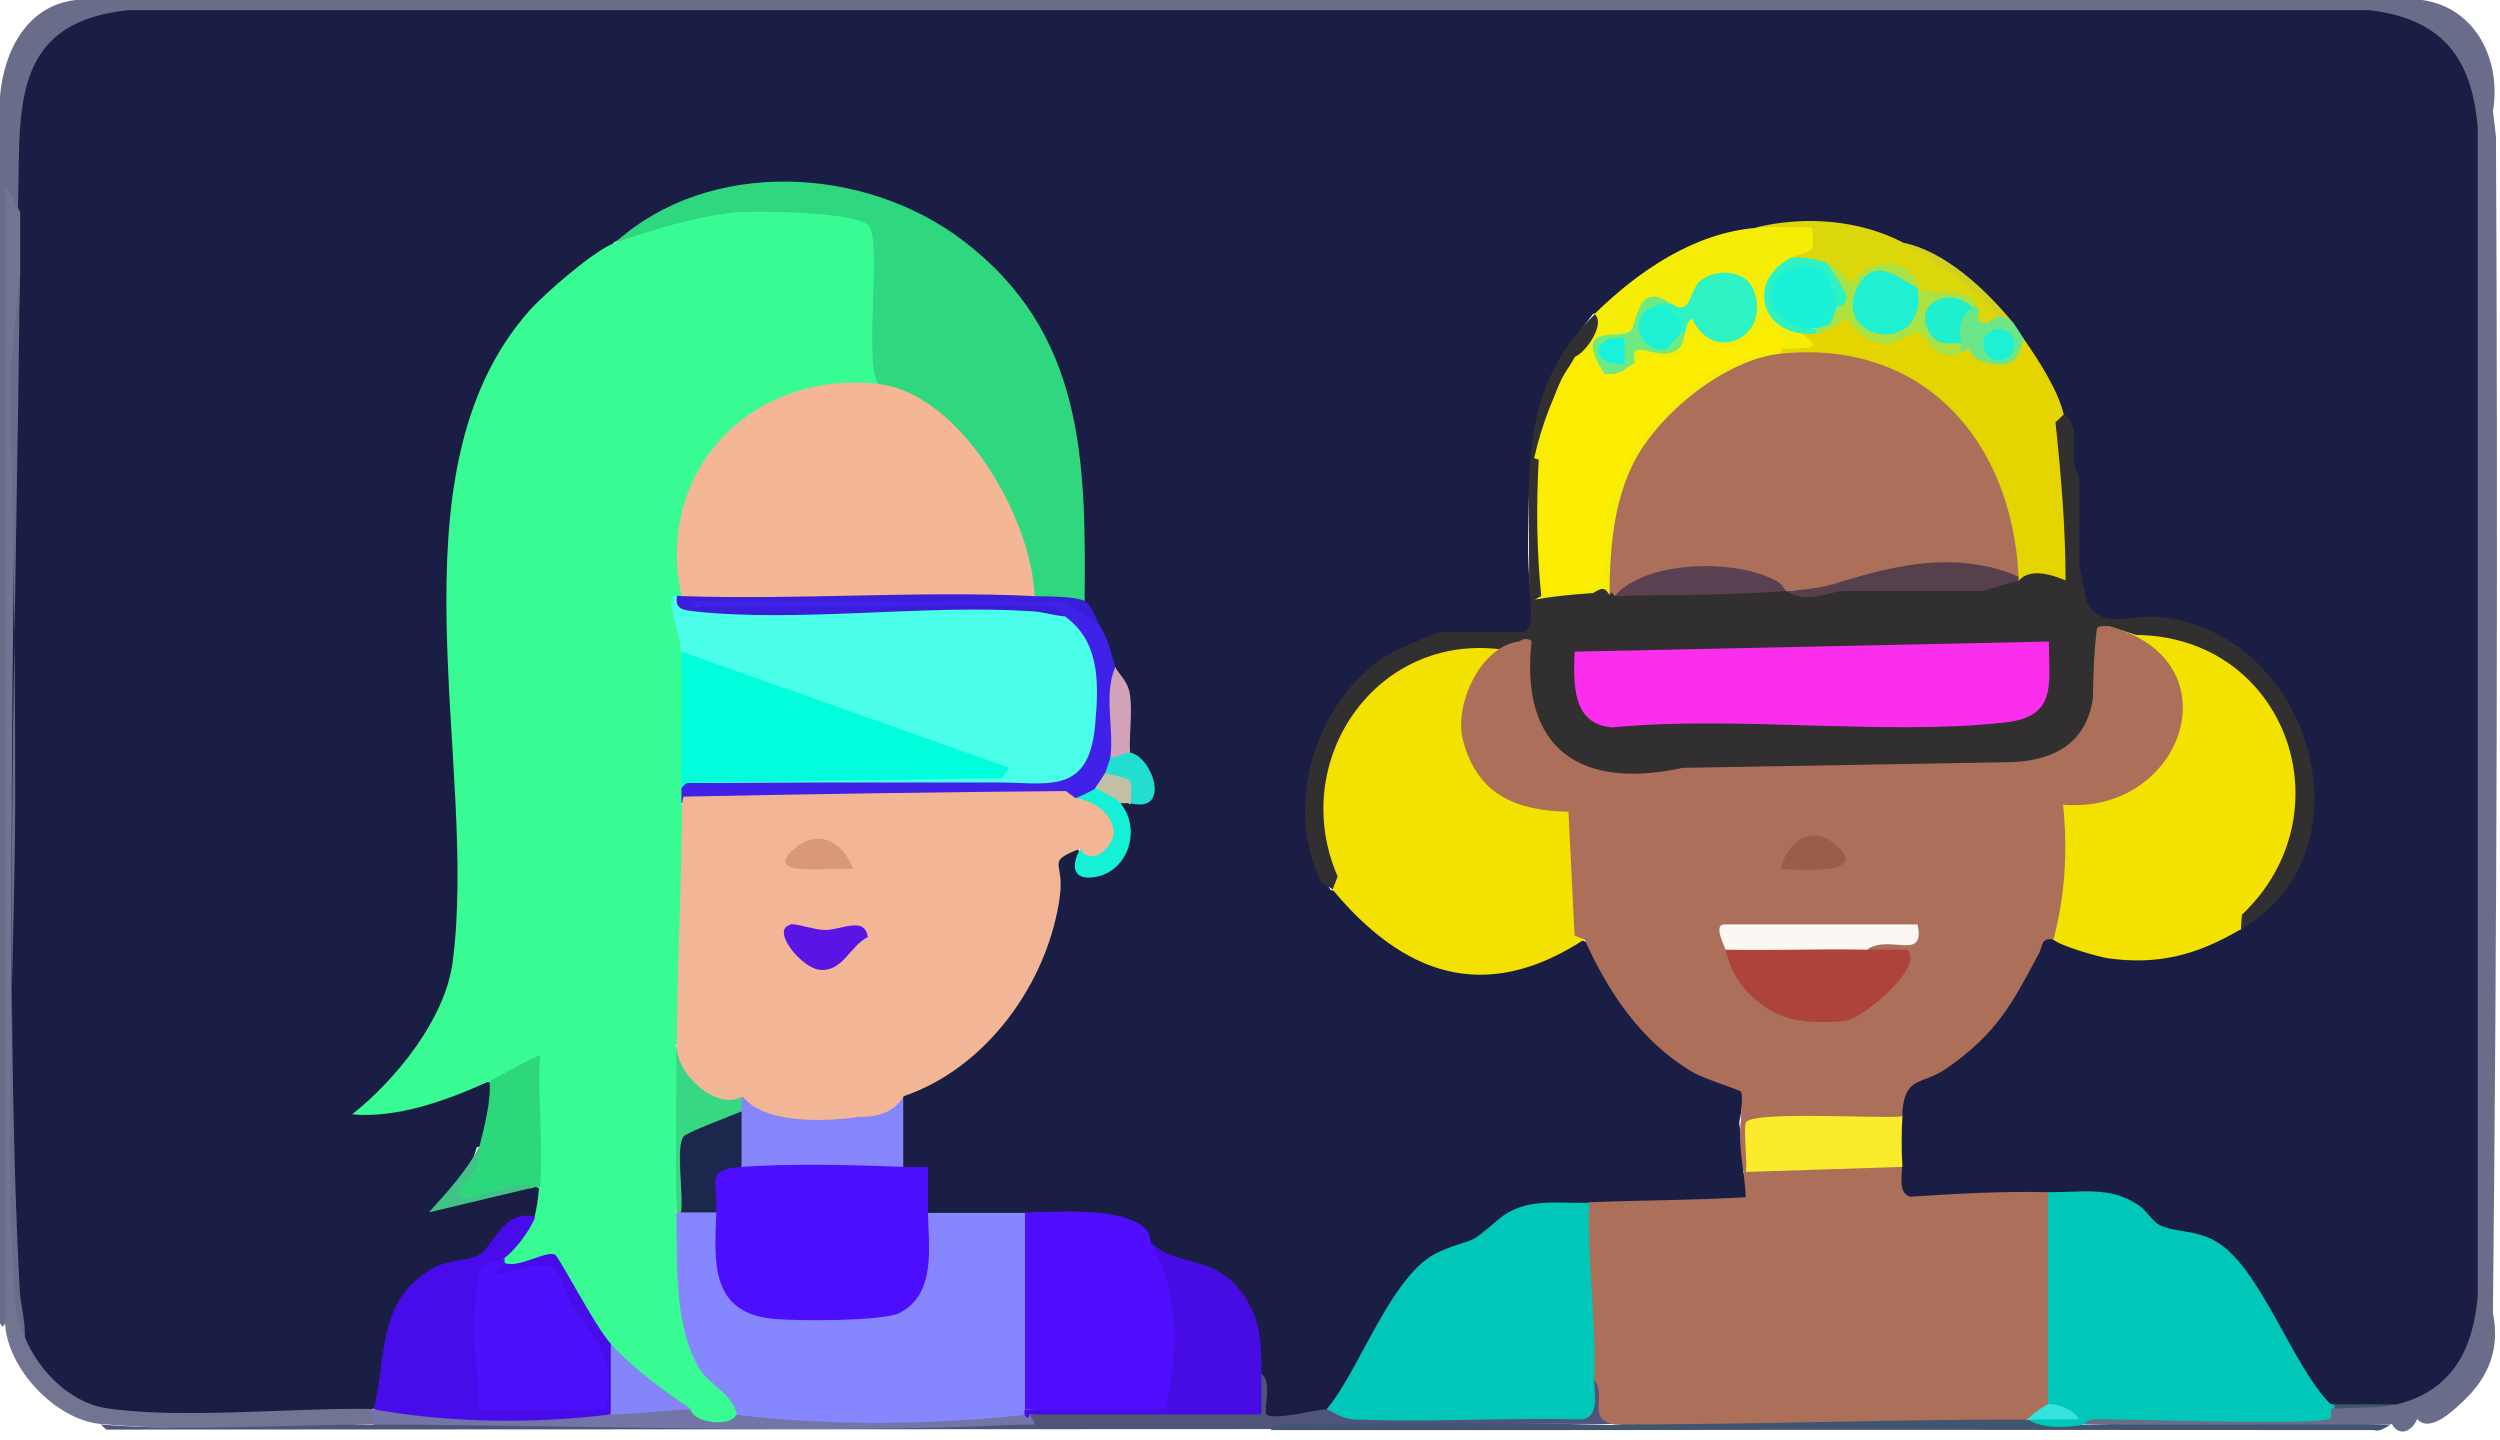 <?xml version="1.0" encoding="UTF-8"?>
<svg id="Layer_2" xmlns="http://www.w3.org/2000/svg" version="1.1" viewBox="0 0 494.9 285">
  <!-- Generator: Adobe Illustrator 29.3.1, SVG Export Plug-In . SVG Version: 2.1.0 Build 151)  -->
  <defs>
    <style>
      .st0 {
        fill: #50547b;
      }

      .st1 {
        fill: #d99976;
      }

      .st2 {
        fill: #9a5d47;
      }

      .st3 {
        fill: #4e0efe;
      }

      .st4 {
        fill: #56404d;
      }

      .st5 {
        fill: #d3d120;
      }

      .st6 {
        fill: #727591;
      }

      .st7 {
        fill: #6be688;
      }

      .st8 {
        fill: #2dd87d;
      }

      .st9 {
        fill: #8686fe;
      }

      .st10 {
        fill: #f2b697;
      }

      .st11 {
        fill: #e4d501;
      }

      .st12 {
        fill: #4e0ffd;
      }

      .st13 {
        fill: #1cf1d5;
      }

      .st14 {
        fill: #ae433b;
      }

      .st15 {
        fill: #391fda;
      }

      .st16 {
        fill: #5b4051;
      }

      .st17 {
        fill: #6a6d89;
      }

      .st18 {
        fill: #f3e100;
      }

      .st19 {
        fill: #4f0efd;
      }

      .st20 {
        fill: #7275a6;
      }

      .st21 {
        fill: #312f30;
      }

      .st22 {
        fill: #1df1d3;
      }

      .st23 {
        fill: #1d264d;
      }

      .st24 {
        fill: #01fedc;
      }

      .st25 {
        fill: #4021e7;
      }

      .st26 {
        fill: #2cf2c4;
      }

      .st27 {
        fill: #dcd70b;
      }

      .st28 {
        fill: #01c7b8;
      }

      .st29 {
        fill: #40556e;
      }

      .st30 {
        fill: #fb2eed;
      }

      .st31 {
        fill: #00c7b8;
      }

      .st32 {
        fill: #1a1e45;
      }

      .st33 {
        fill: #1ef0cf;
      }

      .st34 {
        fill: #19f1d7;
      }

      .st35 {
        fill: #aae143;
      }

      .st36 {
        fill: #faec2d;
      }

      .st37 {
        fill: #39fb93;
      }

      .st38 {
        fill: #34e2de;
      }

      .st39 {
        fill: #fded01;
      }

      .st40 {
        fill: #1ef0d1;
      }

      .st41 {
        fill: #f4b695;
      }

      .st42 {
        fill: #8785fb;
      }

      .st43 {
        fill: #2fd87e;
      }

      .st44 {
        fill: #c1bfa5;
      }

      .st45 {
        fill: #21ded0;
      }

      .st46 {
        fill: #480cea;
      }

      .st47 {
        fill: #37d783;
      }

      .st48 {
        fill: #5a15e4;
      }

      .st49 {
        fill: #41c388;
      }

      .st50 {
        fill: #17f2dd;
      }

      .st51 {
        fill: #4afee9;
      }

      .st52 {
        fill: #ab6f5a;
      }

      .st53 {
        fill: #6deb82;
      }

      .st54 {
        fill: #f6ed07;
      }

      .st55 {
        fill: #470ce4;
      }

      .st56 {
        fill: #d2a2bb;
      }

      .st57 {
        fill: #14f1d6;
      }

      .st58 {
        fill: #fcf7f4;
      }

      .st59 {
        fill: #8485f9;
      }
    </style>
  </defs>
  <g id="Layer_2-2">
    <g>
      <path class="st17" d="M479.5,0c10.7,1.5,15.7,12.1,14,22l.6,5c.4,77.6.2,155.3-.6,232.9,1.4,7-.7,12.6-5.9,17.5-2.2,2.1-6.7,6.3-9.1,3.5-1,2.5-3.6,3.6-5,1-20,.9-41.1.8-60.9,0-1.8-2.3.1-3,2.6-3.1,15.9.6,31.3.7,46.4.1,4-.7,8.3-1,13-1l1.1-2.4c8.7-2.6,12.4-10.6,12.9-19.2V25.5c-1.7-13.8-5.6-19.3-19.6-21.6H25.6c-12.3,1.7-17.6,6-19.2,18.3l-.4,18.2-2,1.6-1.5.5c-.8,72.3-1.5,146.6-.2,218.7l-1.3.7c-.3.9-.6.9-1,0V19C.8,10.1,5.3,1.1,15,0h464.5Z"/>
      <path class="st32" d="M474.5,278c-4.5.5-8.8.5-13,0-2,1-2.9.1-4-1.5l-13-21.6c-3.9-6.3-9.8-9.9-17.9-10.6-5.4-6.7-11.8-6.9-19.7-6.2l-1.4-2c-8,2.6-19,3.1-27.6,2.8-3.2-.1-5.3-7.1-1.4-7.8-3.2-1.7-3.1-8.3,0-10-.9-.1-.9-.4,0-1-2.7-3.3-1.2-4.8,1.5-7.2,13-4.6,19.5-16.4,25.5-28,.7-1.1,1.7-.7,3,1.2l1.9-1.1c10.4,4.9,22.1,4.2,32.1-1.6l2.9.7c24.6-17.6,14-56.9-15.7-60.8-3.3-.4-8.6-.6-11.1,1.2-6.2.5-6-9-5.1-12.8-.9-5.9-.9-11.6,0-17h-.9c-.3-4.4-1-8.6-2.1-12.5l-2.3-.7c-1.9-2.4-5.8-11.2-5.7-14.3-2.7,1-3.9-.9-2-3l-2.7-.9c-3.5-7-12.1-12-19.3-15.1-3,.7-6.3.2-10-1.4-6.3-1.7-12.6-2.3-19-1.6l-2,2.2c-10.4,1.6-19.5,7.6-27.1,14.7h-3c-5.6,7.1-9.7,14.3-11.5,23.1-1.4,7-2.1,27.8-.5,34.4,3.2,1.2,1.1,8.5-2.4,5.5-.1.6-.3,1-.5,1-3.4.2-11.4.2-14.9,0-.2,0-.5-.4-.7-.9v1.1c-21.3,5-33.3,31.4-21.5,49.9l3.1.5c11.3,13.8,28,19.3,43.7,9.1l3.2.4,2.8,1.4c6,13.5,15.7,22.8,29.4,27.5-.4,2.1-.8,4.5-1.3,7.1.4,3.3.7,6.6.8,10,3-.6,2.3,5.8,1.2,6.3-7.5,2.9-23.9,1.7-31.9-.2l-1.2,2c-8.4-.9-14.2.6-20.3,6.7-6.9,2.2-12.1,4.8-15.7,11.4l-11.9,20.4c-.5,1.1-1.7.8-2.8.4,0,.5.1,1,0,1.3-.3.6-11.6,1.1-13.2.9,1.2-2.7,1.2-6.4.3-9.2l-2-1.5c.7-11.5-5.4-18.3-16.4-20.1l-3.6-4.4c-6.8-4-14.8-5.3-23.9-4l-1.1-2c-6.4,2.5-12.6,2.5-19,0l-2-3c.4-2.3-.6-4.3-3-6-3.3-.9-3-12.5,0-14l1.3-2.6c15.2-6.4,25.4-21.4,27.7-37.6-.4-4.9-.5-12,5.9-8.8,1.6,8.6,9.1,2,7.1-6.8-.2-.9.2-1.6.9-2.2.6-1.9,1.5-2,2,0,4.1-1.9,3.2-5,0-7.9v-2.1s-2-1.5-2-1.5c.2-5.2-.1-10.4-1.1-15.5-2.9.4-4.3-5.8-3-8-2.1-1.7-3.1-3.4-3-5l-2-2.8c.4-22.1-.4-45.1-17.1-61.7-20.4-20.3-49.9-21.2-73.9-6.6.3.8.5,1.8,0,2.2-17.8,14.1-25.7,20.8-29.8,46.3-1.7,24.2-1.5,48.5.7,72.9,1.6,19.5-2.8,35.4-16.9,49,6.4-.7,12.5-2.9,18.4-5.4l2.6,1c3.9.7,1.6,12.9-2,13l-1,3.1c-7,7.7-4,9.4,9.1,5h2.9c.3-1,.6-1,1-.1,3.1.5,2.2,6.2-1,6-4.2,3-8.1,6.3-11.7,9.9-12.2,2.1-18.2,11.2-18,27.1l-2.3,1c-.2.9-.5.9-1,0-.3.5-.7,1-1.2,1.3-2.2,1.4-47.2,1-52.8-.2s-16.3-9.2-13.9-15.1l-1.6-9.4c-2-67.1-.9-134.5.6-201.6-2.3-3.4-2.3-8.7,0-12C4.3,23.3.9,4.5,25.5,2h443.5c14.4,1.7,20.4,9.4,21.5,23.4v231.1c-.9,10.7-5.1,18.8-16,21.5Z"/>
      <path class="st6" d="M4,42c0,4,0,8,0,12-1.7,52.2-1.8,109.8-1.7,163.6,0,12.4.5,24.8,1,37.1.2,3.6.9,6.8,1.7,10.2,2.6,6.3,8.7,12.6,15.7,13.8,13.8,2.3,37.1,0,52.2.2,2.8.5,3.4,1.2,1,3-17.8.8-36.2,1.5-53.9,0-9-.8-18.6-11-19-20V36.5l3,5.5h0Z"/>
      <path class="st29" d="M412.5,282h60.9c-.5,0-2,1.6-3.4,1.1-52.1,0-104.3-.1-156.4,0-20.6,0-41.3,0-61.9,0-1.2-1.7-1.1-2.8.6-1.7,21.7-.4,45,.2,67.3.7,21-3,43.1-3.1,64.5-2.9,5.9-.4,11.8.2,17.5,1.9,2.5,0,7.2,1,11,1h0Z"/>
      <path class="st29" d="M474.5,278c-3.5.9-12.4.6-13,1v-1h13Z"/>
      <path class="st0" d="M21,283c0-.2-.8-.6-1-1,16.6,1.4,36.8,0,53.9,0l4.3-1.3c41.6.8,83.1.9,124.6.3l.9-1c15.1-1.4,30.1-1.8,45.2-1.3-1.8-2.4-1.2-4.4.8-6.7,2.2,1.2.4,7.4,1,8,1.3,1.3,10.3-1.1,12-1,2.1-.8,4.9-.8,8.4,0h41.9c.5-2.9,1.4-4.9,2.7-6.1,2.7-.4,3.7,1.7,2.9,6.2l1.1,2.8c-20.8,0-41.6-.3-62.5,0-1.7,0-4.4-.6-5.5,1"/>
      <path class="st20" d="M120.9,280c3.2-3.8,11.4-2.9,16-1,2.1,0,5.7,1,9,1,19,0,38,0,56.9,0h1c1.8,2.7,1,1.9-1.5,2-41.5,2-86.5.1-128.4,0l-1-3h1c15.3.3,31.3.9,46.9,1h0Z"/>
      <path class="st17" d="M5,265c-1.2-2.9-1.8-4.1-2-7.5-2.5-32.3.2-71,0-104.1,0-25.9-.4-52-1.1-78l2-21.5c-.5,65.2-3.3,137,0,201.5.2,3.3,1.2,6.2,1,9.5h0Z"/>
      <g>
        <g>
          <path class="st31" d="M461.5,278c.9.3.9.6,0,1-.1,0,.2,1.4-.2,1.8-1.6,1.4-37.6.2-43.3.2-1.7,0-4.4-.6-5.5,1-3.1.7-8.5.8-11-1,3.6-.9,4.9-1.9,4-3-.8,0-2-.2-2-.7-.6-10.5-.7-24.9,0-35.3-.6-3.3,0-5.3,2-6,6.6.1,12.1-1.3,17.9,2.6,1.5,1,2.7,3.2,4.1,3.9,3,1.5,6.9.9,10.9,3.1,9,4.9,15.3,24.8,23,32.4h0Z"/>
          <path class="st52" d="M344.6,222c0-.4,1.4-5,1.6-5.1.5-.4,11.8-1.9,13-1.8,3.6.2.9,5,9.9,3.9,3.7-.5,3.4-3.4,7.5,1.1,0,.3,0,.7,0,1l-.8,2.1h-23.2c-6.2-.6-6.2,1.8-4.2,6.8l26.6-.9,1.5,1.9c.1,1.8-.8,5.1,1.6,5.9,9.1-.6,18.2-1.1,27.3-.9v42c.6,1.4-.7,2.4-4,3-27,0-54.7,1-81.9,1-5.6-1.2-1.2-5.7-4-9l-1.9-3.7c-.5-4.9-1.9-26.9-.4-29.5.4-.7.9-1.3,1.4-1.8,10.3-.4,20.7-.4,31-1-.2-5-1.6-9.9-1-15h0Z"/>
          <path class="st18" d="M300.7,127c-7.8,7.1-13.5,15.4-6,25.5,5.6,7.5,10,4.3,17.8,6.6l1.1,26.9c-19.8,12.9-35.9,6.9-49.9-10-12.7-26.1,8.2-55.2,37-49Z"/>
          <path class="st18" d="M443.5,184c-8.5,5-16.2,7.1-26.2,5.7-2-.3-9.6-2.5-10.8-3.7-2.4-2.7,0-7.3,0-10.5.1-6.2-.2-12.4,0-18.5,13.9.5,25.4-4.6,22.9-20.4-1.2-7.6-7.3-8.2-11.9-12.6,35.2-4.1,52.4,36.7,26,60h0Z"/>
          <path class="st28" d="M314.6,238c-.4,11.7,1.4,23.3,1,35-.1,2.9,1.2,7.5-2.5,8-15-.4-30,.6-45,0-2.6-.1-5-2-5.5-2,6.7-7.9,12.9-27.1,22.3-31.2,7.4-3.2,5-.6,11.6-6.3,5.3-4.6,11.7-3.2,18-3.4h0Z"/>
          <path class="st11" d="M359.6,66c2.3-1.3,4.3-2.8,6.2-4.5,3.1,7.4,9.3,6.3,14.7,2.7,1.1,5,4.8,5.4,9,4.8l1.1-.8c2.5,1.6,6.7,3.9,7.7-.8l2.2-.5c2.9,4.2,6.8,10.1,8,15,.9,3.8,3.2,33.7,2,35-3.3.1-8-2.1-11-2-.9-.3-.9-.6,0-1l-2.2-2.3c-1.5-22.9-18.1-41.7-42.1-39.9l-2.7-1.8c-.9-.3-.9-.6,0-1,.3-.9.7-.9,1,0l.2-1.3c3.5.3,4.5-.2,2.8-1.7.7-.8,2.2-.7,3,0h0Z"/>
          <path class="st54" d="M347.6,45l8-.6c8-.7,6.8,7.2-1,6.6v1.2c-7.9,4-4.9,11,2,13.8,5.1,3.5.7,2.8-3,3-1.8-.1-2.5-.6-3.1-2.1-4.3,2.6-9.6,5.3-14.6,2.7-1.8,3.9-9.4,5.1-12.3,2.4-4,0-1.2-5.3.9-4.7,3.4,3.8,6.8,2.5,9.1-1.3-.4-2.3-1.4-4.3-3-6-4.9-1.9-7.2,2.6-6.7,7.1-6.4.6-8.1,2.2-5.2,4.9l-1.1,2.1c-1.6,2.4-3,1.1-4.5-.8-6.6,4-7.6,39.9-5.1,42.1.7.6,7.4.1,7.4-2.3-.2-17.4,8.4-34.3,24.6-42,2.6-1.2,11.2-4.5,12.6-1.9v1l-1.2,2.2c-19.6,5-31.6,22.5-30.7,42.7l-2,3.1c-2.8,0-5.6-.2-8.4,0-1.8.2-6.6,2.9-6.6.4v-28c0-3.4,3.2-12.8,4.8-16.2,2-4.3,5.3-7.9,7.2-12.3,8.6-8.4,19.6-16,32-17h0Z"/>
          <path class="st36" d="M376.6,221c-.2,3.1-.2,6.9,0,10l-31,1c.4-1.9-.6-9.1.1-9.9,1.9-2.2,26.2-.6,30.9-1.1h0Z"/>
          <path class="st27" d="M376.6,48c7.9,3.1,15,8.4,20.2,15.2l-3.2.8c-2.5,3.6-3.2-.2-2-3-3.2-3.5-7-2.8-11-1.6l-.9-2.4c-3.8-5.3-10.1-5.6-13.3.5l-4.7-5.5c-1.9.5-5.6.4-7-1,3.9-2,4.6.3,4-6-3.6.2-7.4-.3-11,0,9.6-2.3,20.3-1.5,29,3h0Z"/>
          <path class="st5" d="M398.6,64c-1.6-.1-3.4.2-5,0,1.6-1.6,2.7-.2,1-2.5-3.2-4.3-13.1-11-18-13.5,8.5,1.7,16.6,9.4,22,16h0Z"/>
          <path class="st38" d="M405.5,278c1.4-.3,5.5,1.2,6,3h-10c.3-.9,3.5-2.9,4-3h0Z"/>
          <path class="st52" d="M352.6,70c28.2-2.8,45.6,17.2,47,44-5.4,0-11-.2-16.6-.7-9.9,2-19.7,3.2-29.4,3.7-11.4-4.2-22.8-3.6-34,1-.3,0-.7,0-1,0,.1-10.8,1-22.1,7.6-30.9,5.7-7.8,16.6-16.1,26.4-17.1Z"/>
          <g>
            <path class="st21" d="M318.6,118c.2-.9.5-.9,1,0,10.3-3.2,23.5-3.4,34-1,3.6.7,7.1.4,10.7-.9l.8.9c0-.6.1-1,.3-1.1,5.1-1.4,19.7-1.5,25.2-.9l1.5,2c0-3.5,5.1-3.4,7.5-2,1.7-2,4.8-2,9.3-.1,0-10.4-.9-20.9-2-31.3l1.7-1.6c3.1,2.3,1.6,6.3,2,9.5.1,1.3,1,2.7,1,3v17c0,.4,1.3,7,1.5,7.5,2.5,5.8,8.8,2.7,13.9,3.1,30.3,2.5,43.5,46.1,16.6,61.9l.2-2.9c21.2-20.1,8.8-55.1-20.9-55.4l-5.3-1.7c-1.7.6-.8,11.9-1.4,15.1-3.4,17-19.7,13.3-32.1,13.9-17.1.8-33.8.8-50.9,1-3.9,0-7.4,1.4-12,1.1-16.7-1.1-21.2-12.2-19.6-27.4l-.9-.6-3.2,1.5c-25.2-3.5-42.6,22.2-32.7,44.9l-1,2.6c-.5-.6-1.9-.7-2.5-2-7.4-15.7-.3-36.9,14.7-45.2,1.1-.6,8.7-3.8,9.2-3.8h16c3.1,0,1.4-7.8,1.5-9.4.2-20.4-2.8-38,13-53.5,2.2,2-1.9,7.7-3.9,8.4-3.9,6.4-6.5,13-8.1,20.1l.9.3c-.5,9-.4,18,.5,27l-1.3.7c3.3-.6,7.2-1,11.6-1.3,1.7-1.1,2.4-1.3,3.4.8h0Z"/>
            <path class="st30" d="M405.6,127c0,8.4,1.7,14.8-8.5,16-23.9,2.7-53.4-1.4-77.9,1-8.1-.6-7.7-8.8-7.5-15l93.9-2h0Z"/>
            <path class="st4" d="M399.6,114v1c-1,0-6.3,2-7.5,2h-27c-3.3,0-7.2,2.8-11.5,0,8.1-.6,7.7-1,14.5-2.9,10.5-3,21.1-4.4,31.4,0h0Z"/>
            <path class="st16" d="M353.6,117c-11.6.9-22.4.7-34,1,6.4-7.3,24.6-7.4,32.4-2.8.9.6,1.3,1.6,1.6,1.8Z"/>
          </g>
          <path class="st39" d="M353.6,69c-.3,0-.7,0-1,0-15.3,1.8-30.1,15.8-33.7,30.8-2.6,11.1,2.9,19.5-13.3,17.2-1-11.4-2.1-35.8,5.5-45,3-3.6,3.3,1.6,6.4,1.9,1.1-2,4.1-4.2,6-2,3-.8,7.3-.7,9-1.5s1.8-3.4,2-3.5c.4-.3,4.9,2.8,9.3,1.8,3.7-.9,7.2-8.2,9.7.2h0Z"/>
          <path class="st35" d="M379.6,57q-1.5,1.2,0,0c4.2,2,10.4-.8,12,4h-1l-2.3.6c-6.2-3.2-7.4,5.2-.9,4.3l1.2,2.1c.5.1.8.8,1,1-5.8,4.5-9-3-9.6-3.1-1.8-.3-3.5,1.6-5.1,1.9-6.1,1.3-8.9-4.8-9.7-4.8-.3,0-1.8,2.5-5.5,3-.9-.3-.9-.6,0-1,1.6-1.2,2.9-2.5,4-4,1.3-2.4.5-5.1-2.4-8l.4-1c3,1.1,4.2,4,4.5,4,.5,0,3.3-4.6,8.5-3.6,2.8.5,4.5,1.8,5,4.6h0Z"/>
          <path class="st26" d="M361.6,52c1,1.8,3.6,4.8,3.9,6.7.2,1.8-1.6,1.9-1.9,2.3-.4-1.2-.7-2.5-1-4-.8.2-1.8.3-2.2-.2-5.4-6.8-12.8,4.5-2.7,6.1l.9,2.1h1v1c-.8.1-2.2.1-3,0-8.4-1.1-10.4-10.7-2-15,2.4-.1,4.8.2,7,1h0Z"/>
          <path class="st26" d="M330.6,60c.5,0,1.7,1.5,3,.6,1.2-.9,1.5-3.8,3-5,2.9-2.5,8.8-2.2,10.4,1.5,4.1,9.4-7.8,15.3-12,6-1.4.7-1.1,2.2-1.5,3-.3.9-.6.9-1,0-2.1-1.6-4.1-3.3-6-5-.2-2.2,2.3-1.6,4-1h0Z"/>
          <path class="st33" d="M390.6,61c.4,2.7-.1,5-2,7-1.8-.4-4.3.8-6.1-1.4-4.8-6.1,3.5-10.5,8.1-5.6Z"/>
          <g>
            <path class="st7" d="M391.6,61c.8,2.3-1.7,2.5,2,3,1.7-1.7,3.4-1.7,5,0,.7.9,1.3,2,2,3-1.1,5.4-3.6,6.2-8.8,4.3-1.3-.5-1.6-1.9-2.2-2.3-1.5.8-1.9.4-1-1-1.4-1.8-.3-6.3,2-7,.3-.7.6-.7,1,0Z"/>
            <circle class="st13" cx="395.7" cy="68.2" r="3.1"/>
          </g>
          <path class="st40" d="M379.6,57c2.3,13.9-17.5,10.6-11.8-.3,3.4-6.4,8.4-1.3,11.8.3Z"/>
          <path class="st40" d="M363.6,61c-1.2,2.2-.2,3.4-4,4-.3,0-.7,0-1,0,.7-2.1,1.4-4.4,2.1-6.8l1.9-1.2c.5,1.3,1.6,2.1,1,4h0Z"/>
          <path class="st34" d="M362.6,57c.7,4.2-.8,5.8-4,8-10.5-.7-10.7-13-.5-12.1,3.7.3,3.4,1.4,4.5,4.1Z"/>
          <g>
            <path class="st52" d="M417.5,124c25.3,6.6,14.8,37.3-9.1,35.3,1,9.4.3,18.4-1.9,26.7-2.4-.5-2.1,1.2-2.8,2.6-5.5,10.3-8.3,15.8-18.2,22.8-5,3.5-8.3,1.5-8.9,8.6-4.9,0-9.9-.2-15.2-.5-3.6-5.3-13.5-1.2-16.7,2.5-.3-1.4.5-5.1-.1-5.9-.3-.4-7.5-2.6-9.6-3.9-10.1-6-16.6-15.7-21.3-26.2l-2-.8-1.2-24.5c-10.4-.2-18.1-3.4-20.9-14.2-1.8-7,3.5-18.6,11.1-19.5.8-.6,1.7-.7,2.5-.1-2.4,21.5,9.8,29.5,29.9,25.1l63.8-1.1c8.7,0,16-3.1,17.4-12.6.1-4.6.2-9.2.8-13.8,0-.6,1.6-.7,2.5-.5h0Z"/>
            <path class="st14" d="M369.6,188c2.7,0,5.3,0,8,0,3.4,3.4-8.8,13.7-12.4,14.1-4.9.5-10.7.4-14.9-2.2-4.8-3-7.4-6.6-8.7-11.8,8.4-3,19.6-3.3,28,0h0Z"/>
            <path class="st58" d="M341.6,188c-.2-.7-2.4-4.8-.4-5h38.4c1.6,7.5-5.6,1.8-10,5-9.3-.2-18.7.2-28,0h0Z"/>
            <path class="st2" d="M352.6,172c.9-5.2,6-8.8,10.5-5,7.6,6.2-6.2,5.3-10.5,5Z"/>
          </g>
          <g>
            <path class="st53" d="M330.6,60c-2.2,0-2.2,0-4,1-.3,2.8,0,9,3.8,4.6l2.2.4h1c-.5,1-.2,2.6-2,3.5-4.1,2-9-3.2-8,2.5-1.7.4-2.3,2.5-6,2-6.5-10.2,2.6-6.7,5.1-8.4,1.4-1,1.2-10.2,7.9-5.6h0Z"/>
            <path class="st22" d="M332.6,66c0,.2-2.5,3-2.7,3.1-4.6,1.1-7.9-5.5-3.3-8.1,3-.7,7,1.5,6,5h0Z"/>
            <path class="st50" d="M321.6,67v5c-6.9.8-6.8-5.9,0-5Z"/>
          </g>
        </g>
        <g>
          <path class="st37" d="M173.8,76l-2.2,1.8c-21.5-1.6-39.1,16.1-35.2,37.8l-1.6,2.4c-.2.9-.6.9-1,0l-.4,1c3.2,4,3.7,7.4,1.4,10,.9.8,1.8,1.8,2,3,.8,3.5.4,16.9,0,21l-2,3c1.9.9,1.9,2.1,0,3,.5,1,1,2.1,1.3,3.2,1.6,5.1.7,36.4-1,41.7-.4,1.1-.8,2.1-1.3,3.2l2,7.3c-.8,8.5-1.5,17.1-2,25.7l2,1.7c-.2,13.7-.4,26.4,11.1,35.7,0,1-.4,1.9-1.2,2.6-1.1,2.4-8.1,1.7-9-1-6.7-1.1-14.3-6.2-16-13l-1.1.5-5.5-8.5c-3.8-8.9-4.5-9.8-14-6.9l-.4-1c-.8-.3-.8-.6,0-1-.9-3,3.1-7.3,6-8,.5-1.4.9-4.4,1-6l-1.8-2.9c.2-6.7,0-13.3-.7-19.9-3,2.4-5.5,3-7.5,1.7-8.2,3.7-17.9,7.3-27,6.5,8.6-6.8,18.4-18.8,19.9-30.1,5.2-39.2-13.4-96.5,15.1-128.9,3-3.4,13.1-12.2,17-13.5,9.9-6.7,19.9-7.7,31.2-8.1,4.9-.2,18.8.2,21.1,4.6.7,1.4,1.4,26.7,1.1,29.6l-1.4,1.8h0Z"/>
          <path class="st43" d="M214.8,119l-.9.9c-3-1-6.1-1.6-9.1-1.9l-2.1-1.3c-2.2-15.6-11.9-33.8-27.8-38.5l-1.1-2.2c-2.9-5.1,1-29-2-31.5s-20.9-2.8-25.5-2.5c-8,.6-17,3.5-24.5,6,18.6-16.8,49.4-15.2,68.8-.4,24,18.2,24.4,43.3,24.1,71.4h0Z"/>
          <path class="st9" d="M141.8,240l2,1.3c-1.2,16.8,3.3,18,18.3,18.1,15.8,0,21.5-.2,19.7-18.2l2-1.1c6.3,0,12.7,0,19,0,.8,0,1.9.2,2,.7.8,8.9,1,28.4,0,37.1l-2,1.2c.9.3.9.6,0,1-18.9,2-38,2.2-56.9,0-.8-4.1-5.4-5.9-7.4-9.1-5.2-8.5-4.4-21.4-4.6-30.9.3-.9.6-.9,1,0,.4-3,6.4-2.9,7,0h0Z"/>
          <path class="st3" d="M146.8,231l2.3-2.1c9.1-.5,18.2-.3,27.2,0l2.4,2.1c1.7,0,3.3,0,5,0,0,3,0,6,0,9,.1,6.8,1.7,16.1-5.6,19.9-3.4,1.7-20.3,1.6-24.9,1.2-12.6-1.2-11.8-11.1-11.4-21.1-5.4-3.1-.5-14.8,5-9h0Z"/>
          <path class="st19" d="M227.8,246c4.4,3.5,5.3,6.6,6.2,11.9.9,5.4,1.1,18.1-2.7,21.5-9.6.3-19.1.1-28.4-.4v-39c6.4,0,18.6-1.2,23.6,3,1.4,1.2,1,2.3,1.4,3h0Z"/>
          <path class="st46" d="M105.9,241c-.8,2.3-3.9,6.5-6,8l-2.1,1.9c-2.3,8-2.6,16.7-.9,26l-1.9,2.1c.2-.8.5-1.9,1.1-2,3.1-.4,19.8-.5,22.4,0l1.4,2-1.7-1.8c2.8-3.7-9.2-24.9-10.6-24.8-4.8,2.3-15.6,1.6-7.7-2.4,2.6,1.2,8.4-2.6,10-1.6.9.6,7.9,14.2,11,17.6,2.2,3.6,3.8,11.7,0,14-15.3,1.9-31.8,1.7-46.9-1,2.6-10.7.6-21.5,11.6-27.9,3.2-1.8,7.3-1.5,9.3-2.7,2.5-1.4,4.9-9.3,11-7.5h0Z"/>
          <path class="st25" d="M217.8,124c2.2,4,1.7,4.2,3,8,.6,2.6,1.8,14.6,1.1,16.2-.5,1-1,1.2-2.1,1.8,2.5,1.6,1.9,3-1,3,2,2.1.7,4-2,3,1.4,2.8-2.2,4.4-4,2-1.4.5-2.7,1.3-4.4,1h-73.5v-3c.1-.6.2-1.1,1-1l62.1-.5,1.8-1.5c18.3,5.1,18.9-18.9,10.8-28.6l.2-2.4-3.3-1.3c-23.9.3-47.7,0-71.3-.6l.7-1.2c24-.9,48.2-.9,72.4,0,3.6-1,6.6,2.2,8.5,5h0Z"/>
          <path class="st55" d="M249.7,272c0,2.7,0,5.4,0,8-15.3,0-30.6,0-45.9,0-.2.9-.5.9-1,0v-1h27.8c2.8-10.9,2.9-23.3-2.9-33,5.4,4.7,11.6,2.6,17,8.5,4.7,5.2,5.1,10.9,5,17.5h0Z"/>
          <path class="st42" d="M178.8,217v14c-9.6-.4-22.5-.7-32,0-2-3.6-2-7.4,0-11-2.9,0-2.7-2.3,0-3,10.2,3.4,21.8,3.4,32,0h0Z"/>
          <path class="st8" d="M106.9,235h-1c-5.4.9-10.8,1.8-16.3,2.9,1.9-3.5,3.6-7.1,5.3-10.9,1-3.9,2.4-9.5,2-13,1.2-.5,9.7-5.4,10-5-.5,8.4.7,17.7,0,26Z"/>
          <path class="st15" d="M204.8,118c2.5.1,8,0,10,1,1.2.7,2.3,3.8,3,5-1.8-1.3-6.5-5-8.5-5h-72.4c-.2,1.8,2.3.9,3.5,1,21.9.9,44-.7,66,0,2.3-.2,3,1,4.5,2l-1.6,1.8c-21.3-1-42.8-1-64.5-.2-8,.8-11.6-1.1-10.8-5.6.3-.1.7,0,1,0l3.2-1.2c21.2-1.3,42.5-1.4,63.6-.2l3.1,1.5h0Z"/>
          <path class="st57" d="M221.8,159c4.2,5.1,1.6,13.4-4.9,14.6-4.4.8-5.1-2-3-5.6,1.8-.7,4.8-.5,4.6-3.5-.3-4.5-5.6-2.7-5.6-6.5.8-.3,3.5-1.5,4-2,1.8-2.5,6.6.2,5,3h0Z"/>
          <path class="st56" d="M223.8,149c-.3,2.8-2.3,3.4-4,1,.8-5.6-1.4-12.6,1-18,.4,1.3,2.5,2.6,2.9,5.6.5,3.6-.2,7.8,0,11.4h0Z"/>
          <path class="st45" d="M223.8,149c4.4.9,8.1,12.1,0,10-1.8-.4-2-1.5-1.8-3.1-1.9-.2-3.1-.6-3.2-2.9.2-.5.9-2.6,1-3,1.1,0,3.1-1.2,4-1Z"/>
          <path class="st49" d="M94.9,227c-.2.8.2,2-.2,3.2-.8,2.5-3.8,4-3.8,6.8,1.4,1.3,12.7-4.1,15-2l-21,5c3.8-4.2,7.3-8,10-13Z"/>
          <path class="st44" d="M218.8,153c4.9,1.6,5.6-.1,5,6-.6-.1-1.4.1-2,0-.9-1.1-3.6-2.2-5-3,.1-.1,1.9-2.8,2-3Z"/>
          <path class="st41" d="M173.8,76c16.3,1.8,30.5,26.6,31,42-23-1.1-46.8.8-69.9,0-5.4-24.9,14-44.8,39-42h0Z"/>
          <path class="st51" d="M210.8,122c7.1,5.1,6.7,13.5,6,21.5-1.3,14.5-9.9,11.2-20.6,11.4-3.8,0-7.2,0-10.9,0-16.5,0-33,0-49.5,0l.9-2,57-1-57.8-20.5-1.1-2.5c0-2.2-1.8-7-1.9-9.6,0-1.3,0-1,.9-1.4,0,2.7,1.2,2.8,3.4,3.1,20.6,2.3,45.7-1.4,67,0,2.2.1,4.3.8,6.4,1h0Z"/>
          <path class="st24" d="M134.9,129l64.9,23-1.5,2-62.4,1-1,1c0-8.5.1-18.7,0-27h0Z"/>
          <path class="st12" d="M99.9,250l-2,2c3,.5,8-2,10.5-1.6s3.8,6.5,5.1,8.5c4.8,7.5,8.3,9.2,6.4,20.1h-25c0-5.3-1.2-11.4-1.1-16.5,0-2,.7-9.4,1.2-10.8.7-2,3.5-1.7,4.9-2.6v1h0Z"/>
          <path class="st47" d="M146.8,217v3l-.7,2.4-9.3,3.8.2,12.5-2.1,1.3h-1c-.2-11,0-22,0-33,2,5,8.1,8.4,13,10h0Z"/>
          <path class="st59" d="M136.9,279c-4.3,0-10.6,1-16,1v-14c4.2,4.7,10.7,9.5,16,13Z"/>
          <path class="st23" d="M146.8,220v11c-7.1.5-4.8,2.7-5,9h-7c.6-3.3-1.1-12.8.5-15,.5-.8,9.7-4.2,11.5-5h0Z"/>
          <g>
            <path class="st10" d="M212.8,158c5.2.4,10.9,6.3,5.4,10.7-1.5,1.2-3.4,1.1-4.4-.7-7,2.8-3,2.3-4,9.5-2.3,16.9-14.4,33.9-30.9,39.5-1.6,2.8-4.6,4.2-8.9,4.1-6.7,1-18.9,1.4-23-4.1-4.7,3.1-13.2-4.1-13-10,0-16,1-32.3,1-48l.3-1.3c25.2-.5,50.4-.9,75.7-1.1l1.9,1.4h0Z"/>
            <path class="st48" d="M156.4,183c1.1-.3,4.8,1.1,6.9,1.1,3.3,0,7.9-2.8,8.5,1.4-3.6,1.8-4.9,6.8-9.4,6.5-3.6-.2-9.9-7.9-6-8.9h0Z"/>
            <path class="st1" d="M168.8,172c-3.4-.2-7.1.3-10.5,0-4.2-.3-3.1-2.5-.4-4.5,4.7-3.5,9.2-.3,11,4.5h0Z"/>
          </g>
        </g>
      </g>
    </g>
  </g>
</svg>